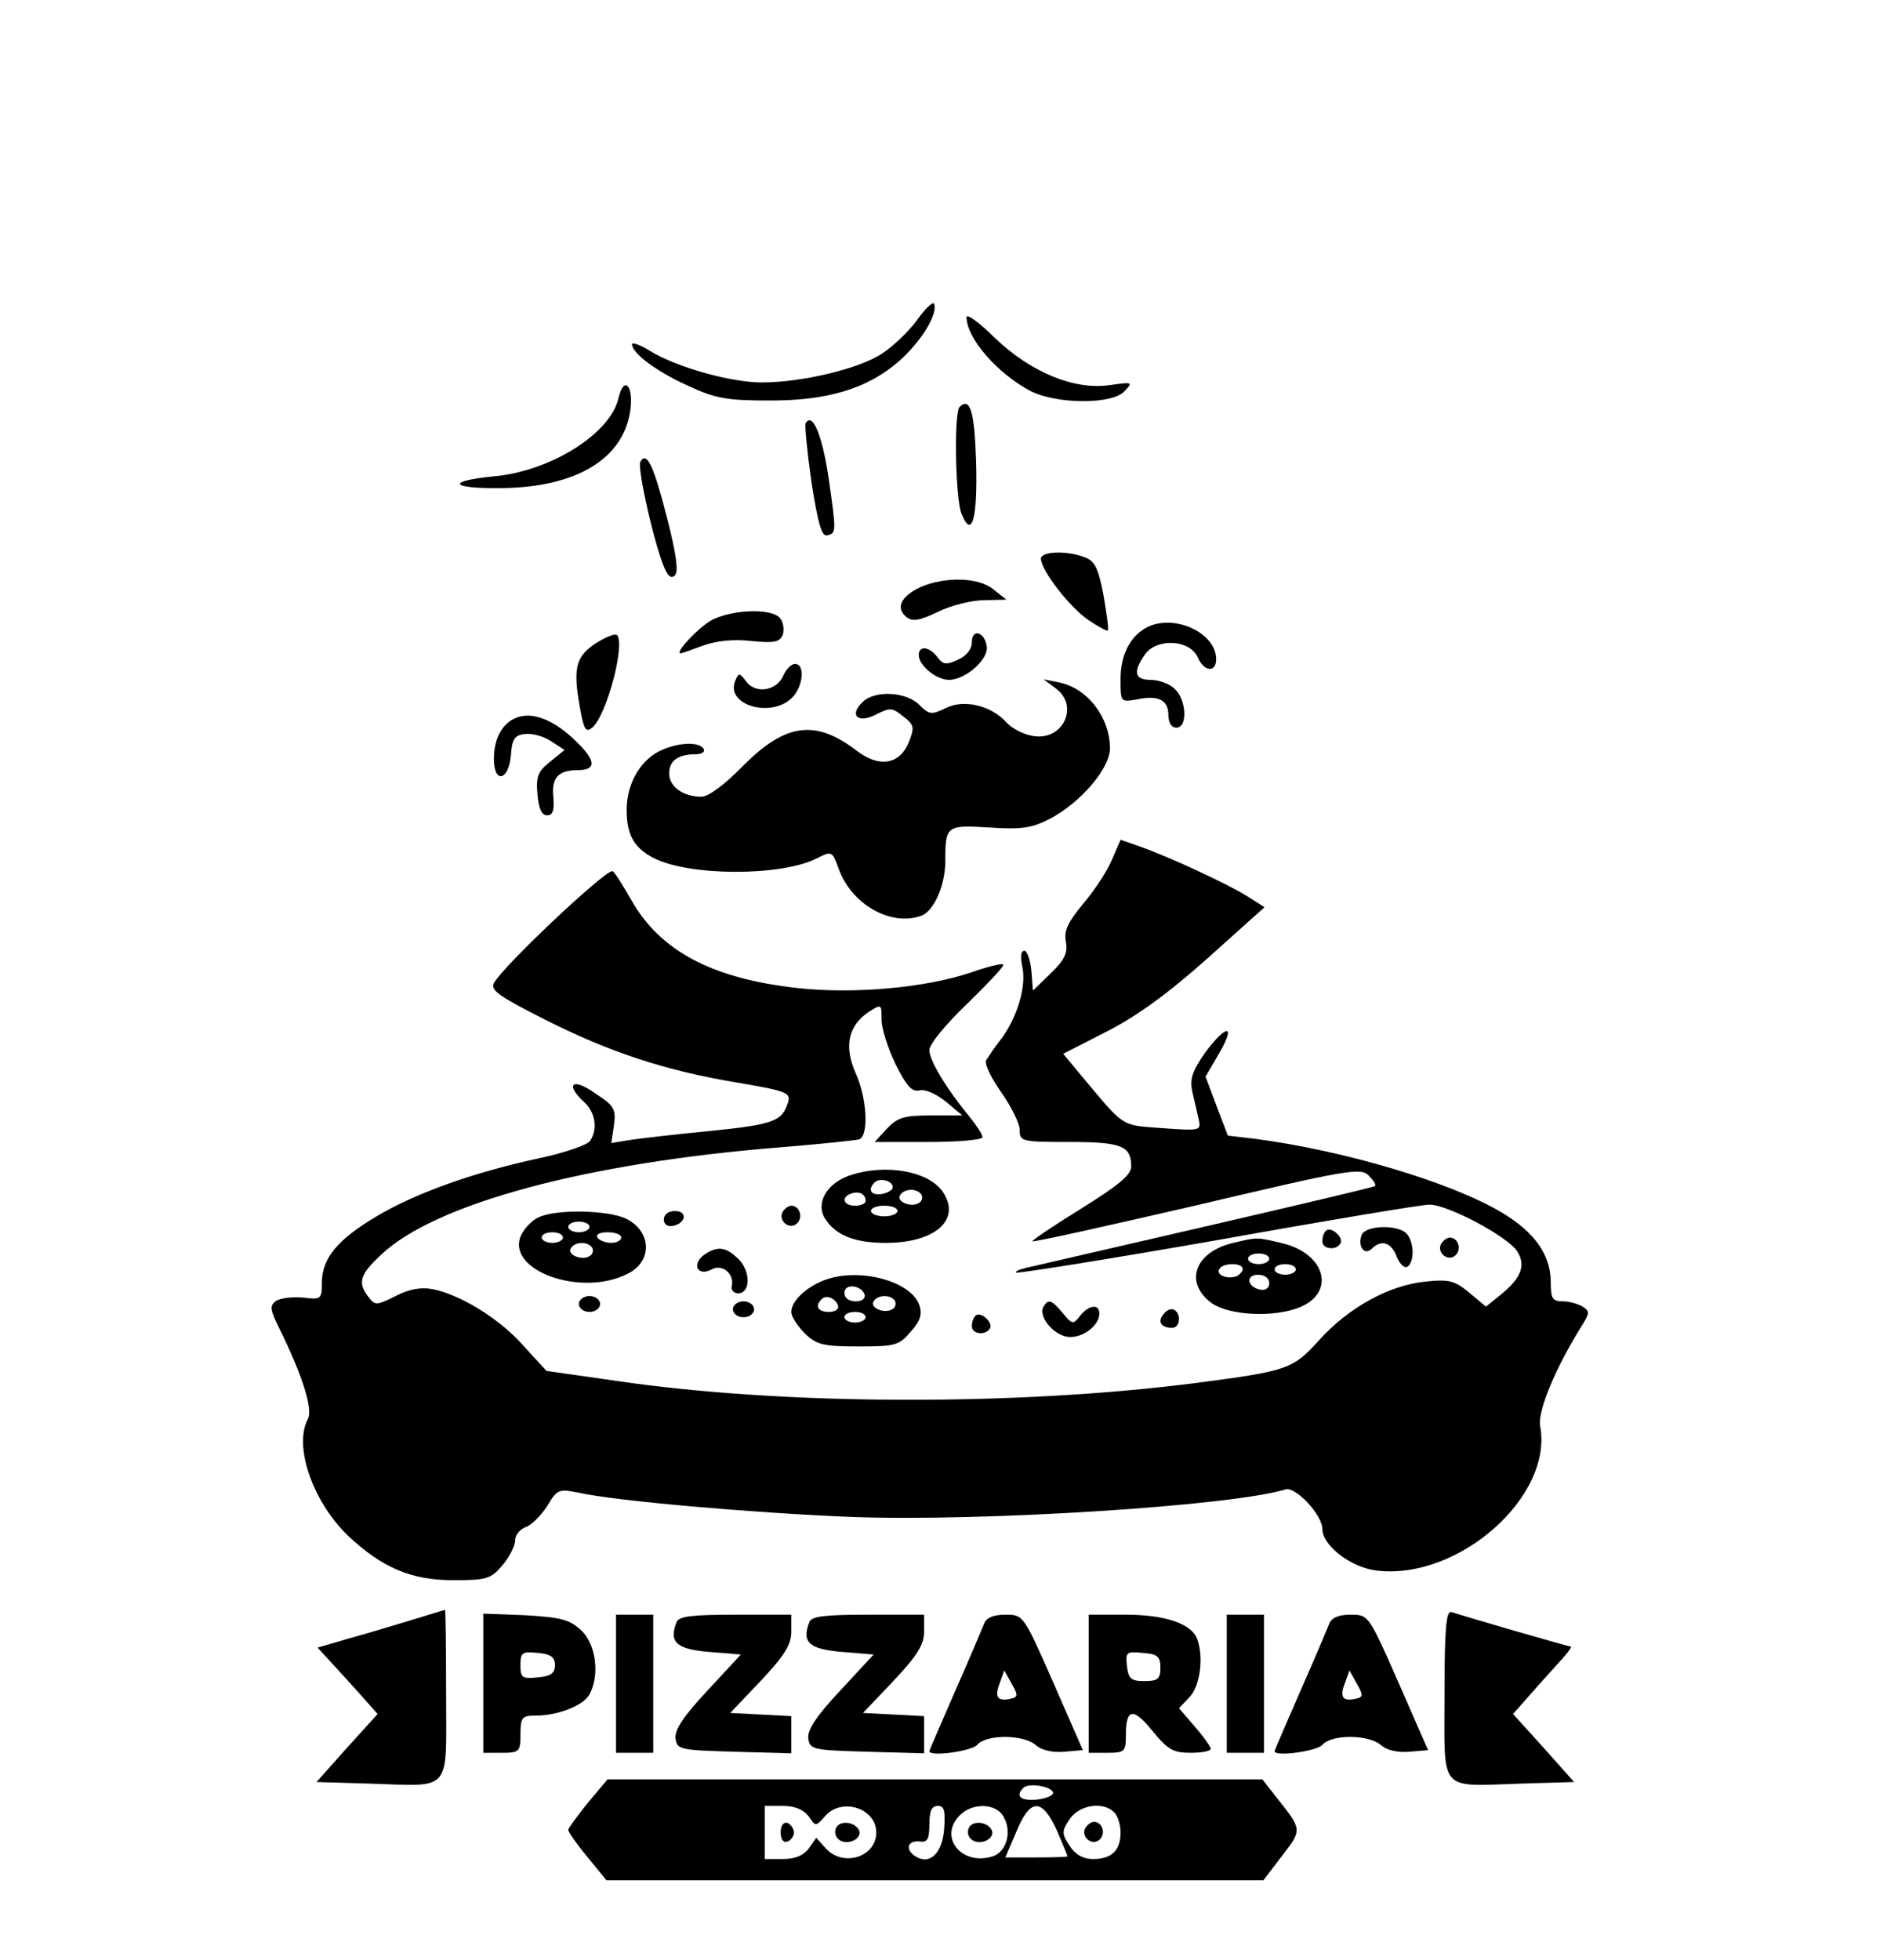 <?xml version="1.0" standalone="no"?>
<!DOCTYPE svg PUBLIC "-//W3C//DTD SVG 20010904//EN"
 "http://www.w3.org/TR/2001/REC-SVG-20010904/DTD/svg10.dtd">
<svg version="1.0" xmlns="http://www.w3.org/2000/svg"
 width="354pt" height="369pt" viewBox="0 0 354 369"
 preserveAspectRatio="xMidYMid meet">

<g transform="translate(0,369) scale(0.1,-0.1)"
fill="#000000" stroke="none">
<path d="M1728 3089 c-15 -21 -45 -50 -66 -64 -43 -29 -151 -55 -228 -55 -58
0 -162 29 -211 60 -18 11 -33 16 -33 12 0 -17 47 -52 105 -78 51 -24 74 -28
150 -28 112 -1 189 22 249 75 41 37 72 87 65 107 -2 5 -16 -8 -31 -29z"/>
<path d="M1820 3093 c0 -40 58 -106 120 -139 49 -25 153 -26 177 -1 17 18 16
18 -27 12 -67 -10 -149 24 -217 89 -29 29 -53 46 -53 39z"/>
<path d="M1165 2942 c-14 -68 -129 -140 -237 -149 -89 -9 -80 -23 14 -22 143
1 233 55 245 148 6 45 -12 64 -22 23z"/>
<path d="M1807 2924 c-11 -11 -8 -170 3 -200 20 -51 31 -11 28 96 -3 95 -11
123 -31 104z"/>
<path d="M1517 2893 c-2 -4 3 -54 11 -111 12 -76 19 -102 29 -100 18 4 18 5 3
110 -12 79 -30 123 -43 101z"/>
<path d="M1206 2821 c-7 -10 26 -156 45 -200 7 -16 13 -21 20 -14 7 7 2 42
-15 108 -25 98 -38 126 -50 106z"/>
<path d="M1960 2638 c1 -23 55 -92 89 -115 19 -13 36 -22 37 -20 2 2 -2 31 -8
66 -10 51 -16 65 -36 72 -34 13 -82 11 -82 -3z"/>
<path d="M1734 2585 c-37 -17 -48 -39 -28 -56 12 -10 24 -8 60 9 24 12 64 22
87 22 l42 1 -24 19 c-27 23 -90 25 -137 5z"/>
<path d="M1343 2524 c-25 -12 -75 -65 -61 -64 2 0 21 7 43 15 26 9 58 12 91 8
42 -4 52 -2 58 12 3 10 1 24 -5 31 -15 19 -86 17 -126 -2z"/>
<path d="M2164 2511 c-34 -15 -54 -52 -54 -99 0 -44 0 -44 30 -39 41 9 60 -1
60 -29 0 -15 6 -24 15 -24 22 0 19 53 -3 73 -10 10 -31 17 -45 17 -31 0 -34
15 -11 48 22 31 84 28 99 -5 12 -28 35 -30 35 -4 0 48 -74 84 -126 62z"/>
<path d="M1119 2477 c-36 -25 -41 -47 -25 -130 6 -31 10 -36 21 -27 28 23 64
163 46 175 -5 2 -24 -6 -42 -18z"/>
<path d="M1830 2481 c0 -13 -10 -26 -26 -33 -22 -10 -28 -10 -39 5 -15 20 -35
22 -35 4 0 -20 33 -47 57 -47 31 0 75 39 71 63 -4 28 -28 34 -28 8z"/>
<path d="M1475 2418 c-13 -29 -52 -35 -70 -11 -13 17 -14 17 -21 0 -17 -44 66
-69 106 -32 22 20 27 65 7 65 -7 0 -17 -10 -22 -22z"/>
<path d="M1988 2394 c46 -34 12 -102 -46 -89 -17 3 -38 15 -47 25 -29 32 -80
44 -114 27 -27 -13 -31 -13 -50 6 -25 25 -84 28 -107 5 -26 -25 -8 -41 26 -23
26 13 30 13 51 -4 21 -16 21 -21 10 -49 -17 -41 -55 -48 -97 -16 -78 60 -134
53 -214 -27 -35 -36 -66 -59 -79 -59 -35 0 -61 19 -61 44 0 24 17 36 51 36 11
0 17 5 14 10 -9 15 -52 12 -85 -5 -36 -19 -60 -62 -60 -110 0 -47 14 -71 50
-90 67 -35 242 -35 308 -1 28 14 29 14 41 -19 24 -68 99 -110 156 -89 24 9 45
58 45 103 0 67 2 68 84 63 59 -4 79 -1 112 16 58 30 114 95 114 133 0 58 -42
113 -95 124 l-30 6 23 -17z"/>
<path d="M973 2339 c-27 -10 -43 -39 -43 -78 0 -47 28 -41 32 7 2 30 7 38 26
40 13 2 35 -4 49 -13 l26 -17 -27 -22 c-23 -18 -27 -28 -24 -61 2 -27 8 -40
18 -40 11 0 14 9 12 34 -4 36 9 51 45 51 36 0 36 17 -1 53 -40 40 -82 58 -113
46z"/>
<path d="M2094 2072 c-8 -20 -32 -57 -54 -83 -29 -35 -37 -51 -33 -72 4 -20
-2 -34 -28 -59 l-34 -33 -3 38 c-2 20 -8 37 -13 37 -7 0 -8 -12 -4 -30 8 -36
-9 -94 -39 -135 -13 -16 -25 -35 -29 -41 -4 -6 9 -33 28 -60 19 -27 35 -59 35
-71 0 -22 3 -23 93 -23 98 0 117 -7 117 -46 0 -16 -23 -35 -95 -80 -52 -32
-93 -60 -91 -61 2 -2 141 29 310 68 284 67 308 71 323 56 9 -9 15 -18 12 -20
-2 -2 -146 -36 -319 -76 -173 -40 -325 -75 -338 -78 -13 -3 -21 -7 -19 -9 2
-2 172 25 378 61 206 37 386 67 400 67 33 1 147 -59 166 -88 17 -27 7 -51 -33
-83 l-26 -21 -31 26 c-28 23 -38 26 -84 21 -68 -7 -144 -49 -199 -110 -50 -55
-58 -58 -234 -81 -337 -43 -774 -42 -1088 4 l-133 19 -44 48 c-45 51 -119 96
-171 106 -21 4 -44 0 -69 -13 -36 -18 -39 -18 -51 -2 -21 27 -17 42 24 80 101
96 387 173 752 202 74 6 141 13 148 15 18 7 15 77 -7 125 -22 50 -14 89 25
115 24 15 24 15 24 -15 0 -16 12 -54 26 -83 21 -42 31 -53 45 -50 11 3 31 -6
50 -21 l31 -26 -59 0 c-51 0 -63 -4 -83 -25 l-23 -25 101 0 c56 0 102 4 102 9
0 5 -11 22 -24 38 -43 52 -76 106 -76 126 0 11 30 48 72 88 39 38 70 71 67 73
-2 3 -30 -4 -61 -15 -86 -29 -222 -41 -328 -29 -160 18 -257 70 -311 165 -17
30 -33 55 -36 55 -16 0 -207 -180 -223 -211 -7 -13 10 -25 93 -67 126 -64 232
-98 364 -120 94 -16 102 -19 97 -37 -11 -36 -27 -42 -144 -54 -63 -6 -132 -14
-152 -17 l-37 -6 5 33 c4 31 1 37 -36 61 -42 30 -57 17 -20 -17 21 -19 26 -51
11 -73 -4 -7 -46 -22 -93 -32 -126 -27 -235 -66 -309 -110 -74 -44 -103 -79
-103 -126 0 -30 -2 -31 -35 -27 -20 2 -43 -1 -51 -6 -12 -9 -12 -15 4 -48 46
-93 65 -155 56 -174 -28 -51 9 -157 76 -221 64 -60 119 -83 197 -83 63 0 71 2
93 28 13 15 24 37 24 47 0 10 9 21 20 25 10 3 28 21 40 39 19 32 22 33 58 26
70 -16 337 -39 517 -46 248 -9 717 21 816 52 19 5 69 -48 69 -75 0 -31 55 -73
103 -78 154 -18 332 140 307 272 -5 28 29 111 81 193 12 20 12 24 -1 32 -8 5
-25 10 -37 10 -20 0 -23 5 -23 36 0 51 -30 94 -92 131 -95 57 -297 117 -465
139 l-51 6 -21 55 -21 56 25 43 c33 56 15 57 -26 2 -24 -35 -29 -49 -24 -73 4
-16 9 -40 12 -52 5 -22 3 -22 -68 -17 -80 6 -70 0 -153 99 l-34 41 82 42 c57
29 116 72 190 138 l107 96 -33 21 c-39 24 -147 74 -201 93 l-37 13 -16 -37z"/>
<path d="M1600 1477 c-44 -15 -65 -53 -46 -82 20 -31 56 -45 114 -45 92 0 142
43 108 95 -26 40 -108 55 -176 32z m81 -22 c0 -5 -9 -11 -21 -13 -20 -3 -27 8
-13 22 10 9 34 3 34 -9z m-51 -26 c0 -5 -9 -9 -20 -9 -22 0 -27 16 -7 23 15 5
27 -1 27 -14z m105 12 c3 -5 1 -13 -5 -16 -15 -9 -43 3 -35 15 8 13 32 13 40
1z m-45 -31 c0 -5 -11 -10 -25 -10 -14 0 -25 5 -25 10 0 6 11 10 25 10 14 0
25 -4 25 -10z"/>
<path d="M1474 1409 c-10 -17 13 -36 27 -22 12 12 4 33 -11 33 -5 0 -12 -5
-16 -11z"/>
<path d="M1014 1398 c-12 -5 -27 -21 -33 -34 -29 -66 114 -117 201 -72 47 23
45 79 -2 103 -33 17 -134 19 -166 3z m96 -18 c0 -5 -9 -10 -20 -10 -11 0 -20
5 -20 10 0 6 9 10 20 10 11 0 20 -4 20 -10z m-50 -20 c0 -5 -9 -10 -20 -10
-11 0 -20 5 -20 10 0 6 9 10 20 10 11 0 20 -4 20 -10z m110 0 c0 -5 -9 -10
-19 -10 -11 0 -23 5 -26 10 -4 6 5 10 19 10 14 0 26 -4 26 -10z m-55 -19 c3
-5 1 -13 -5 -16 -15 -9 -43 3 -35 15 8 13 32 13 40 1z"/>
<path d="M1250 1394 c0 -9 7 -14 17 -12 25 5 28 28 4 28 -12 0 -21 -6 -21 -16z"/>
<path d="M2497 1373 c-4 -3 -7 -12 -7 -20 0 -15 26 -18 34 -4 7 11 -18 33 -27
24z"/>
<path d="M2564 1365 c-8 -21 5 -40 19 -26 18 18 37 12 47 -15 6 -14 14 -22 20
-19 14 9 13 48 -2 63 -17 17 -77 15 -84 -3z"/>
<path d="M2322 1350 c-72 -17 -93 -74 -41 -113 33 -24 119 -28 167 -8 67 28
48 100 -32 120 -50 12 -48 12 -94 1z m68 -30 c0 -5 -9 -10 -20 -10 -11 0 -20
5 -20 10 0 6 9 10 20 10 11 0 20 -4 20 -10z m-50 -19 c0 -5 -6 -11 -12 -14
-18 -6 -39 3 -32 14 7 12 44 12 44 0z m100 -1 c0 -5 -9 -10 -20 -10 -11 0 -20
5 -20 10 0 6 9 10 20 10 11 0 20 -4 20 -10z m-50 -26 c0 -9 -7 -14 -17 -12
-25 5 -28 28 -4 28 12 0 21 -6 21 -16z"/>
<path d="M2714 1349 c-10 -17 13 -36 27 -22 12 12 4 33 -11 33 -5 0 -12 -5
-16 -11z"/>
<path d="M1325 1327 c-23 -18 -11 -41 15 -27 20 11 43 -8 38 -31 -2 -8 4 -14
12 -14 23 0 24 41 1 64 -24 24 -40 26 -66 8z"/>
<path d="M1550 1279 c-34 -14 -60 -39 -60 -59 0 -9 12 -27 26 -41 22 -21 35
-24 101 -24 69 0 76 2 98 28 18 20 22 33 16 50 -16 46 -116 72 -181 46z m78
-26 c2 -8 -5 -13 -17 -13 -12 0 -21 6 -21 16 0 18 31 15 38 -3z m-50 -21 c2
-7 -6 -12 -17 -12 -21 0 -27 11 -14 24 9 9 26 2 31 -12z m107 9 c3 -5 1 -13
-5 -16 -15 -9 -43 3 -35 15 8 13 32 13 40 1z m-55 -31 c0 -5 -9 -10 -20 -10
-11 0 -20 5 -20 10 0 6 9 10 20 10 11 0 20 -4 20 -10z"/>
<path d="M1090 1235 c0 -8 9 -15 20 -15 11 0 20 7 20 15 0 8 -9 15 -20 15 -11
0 -20 -7 -20 -15z"/>
<path d="M1380 1225 c0 -8 9 -15 20 -15 11 0 20 7 20 15 0 8 -9 15 -20 15 -11
0 -20 -7 -20 -15z"/>
<path d="M1965 1230 c-10 -16 14 -49 41 -56 27 -7 64 18 64 43 0 19 -20 16
-36 -4 -13 -17 -15 -17 -33 5 -21 25 -27 27 -36 12z"/>
<path d="M2191 1216 c-12 -14 -5 -26 16 -26 15 0 18 26 4 34 -5 3 -14 0 -20
-8z"/>
<path d="M1837 1213 c-4 -3 -7 -12 -7 -20 0 -15 26 -18 34 -4 7 11 -18 33 -27
24z"/>
<path d="M775 640 c-33 -10 -86 -26 -119 -35 l-58 -17 34 -37 c18 -20 44 -48
56 -62 l23 -26 -58 -64 -57 -64 100 -3 c157 -5 144 -19 144 168 0 88 -1 160
-2 159 -2 0 -30 -9 -63 -19z"/>
<path d="M2720 500 c0 -187 -13 -173 144 -168 l100 3 -57 64 -58 64 23 26 c12
14 38 43 57 64 19 20 32 37 29 37 -5 0 -198 56 -225 65 -10 3 -13 -32 -13
-155z"/>
<path d="M910 521 l0 -131 35 0 c33 0 35 2 35 35 0 32 3 35 29 35 41 0 90 19
101 40 20 37 12 95 -16 121 -22 20 -38 24 -105 28 l-79 3 0 -131z m135 34 c0
-15 -8 -21 -32 -23 -30 -3 -33 -1 -33 23 0 24 3 26 33 23 24 -2 32 -8 32 -23z"/>
<path d="M1160 520 l0 -130 35 0 35 0 0 130 0 130 -35 0 -35 0 0 -130z"/>
<path d="M1274 636 c-15 -38 0 -51 61 -56 l60 -5 -63 -68 c-45 -48 -62 -74
-60 -90 3 -21 8 -22 111 -25 l107 -3 0 35 0 35 -57 3 -58 3 58 61 c45 48 57
68 57 92 l0 32 -105 0 c-83 0 -107 -3 -111 -14z"/>
<path d="M1524 636 c-15 -38 0 -51 61 -56 l60 -5 -63 -68 c-45 -48 -62 -74
-60 -90 3 -21 8 -22 111 -25 l107 -3 0 35 0 35 -57 3 -58 3 58 61 c45 48 57
68 57 92 l0 32 -105 0 c-83 0 -107 -3 -111 -14z"/>
<path d="M1853 633 c-4 -10 -28 -67 -55 -128 -26 -60 -48 -110 -48 -112 0 -11
80 0 90 12 17 20 88 20 111 -1 10 -9 31 -14 53 -12 l35 3 -56 128 c-56 127
-56 127 -90 127 -23 0 -36 -6 -40 -17z m51 -141 c-25 -6 -32 2 -22 28 l9 25
14 -25 c12 -21 12 -25 -1 -28z"/>
<path d="M2050 520 l0 -130 35 0 c33 0 35 2 35 34 0 50 14 52 51 6 28 -34 38
-40 71 -40 21 0 38 3 38 8 -1 4 -14 23 -30 41 l-30 35 20 21 c20 21 27 76 14
110 -11 28 -60 45 -134 45 l-70 0 0 -130z m135 30 c0 -21 -5 -25 -30 -25 -25
0 -30 4 -33 28 -3 27 -1 28 30 25 28 -2 33 -7 33 -28z"/>
<path d="M2310 520 l0 -130 35 0 35 0 0 130 0 130 -35 0 -35 0 0 -130z"/>
<path d="M2503 633 c-4 -10 -28 -67 -55 -128 -26 -60 -48 -110 -48 -112 0 -11
80 0 90 12 17 20 88 20 111 -1 10 -9 31 -14 53 -12 l35 3 -56 128 c-56 127
-56 127 -90 127 -23 0 -36 -6 -40 -17z m51 -141 c-25 -6 -32 2 -22 28 l9 25
14 -25 c12 -21 12 -25 -1 -28z"/>
<path d="M1107 296 c-20 -25 -37 -48 -37 -51 0 -4 16 -27 36 -51 l36 -44 619
0 618 0 35 46 c38 49 38 49 -8 107 l-29 37 -617 0 -616 0 -37 -44z m876 19 c1
-5 -13 -11 -30 -13 -31 -3 -42 6 -26 22 10 10 53 3 56 -9z m-460 -45 c13 -19
13 -19 30 0 31 37 97 16 97 -30 0 -46 -62 -66 -95 -30 l-18 20 -14 -20 c-10
-13 -25 -20 -49 -20 l-34 0 0 50 0 50 34 0 c23 0 39 -7 49 -20z m255 -21 c-3
-48 -27 -71 -54 -54 -21 13 -15 31 9 28 13 -2 17 5 17 32 0 25 4 35 16 35 12
0 14 -9 12 -41z m112 20 c16 -28 5 -66 -21 -74 -57 -18 -101 34 -64 75 24 27
71 26 85 -1z m100 -25 c11 -26 20 -47 20 -49 0 -1 -26 -2 -58 -2 l-59 0 21 49
c26 63 48 63 76 2z m108 34 c7 -7 12 -24 12 -38 0 -34 -17 -50 -52 -50 -18 0
-33 8 -44 25 -15 23 -15 27 0 50 18 27 63 34 84 13z"/>
<path d="M1470 240 c0 -13 5 -20 13 -17 6 2 12 10 12 17 0 7 -6 15 -12 18 -8
2 -13 -5 -13 -18z"/>
<path d="M1575 250 c-4 -7 -3 -16 3 -22 14 -14 45 -2 40 15 -6 16 -34 21 -43
7z"/>
<path d="M1825 250 c-4 -7 -3 -16 3 -22 14 -14 45 -2 40 15 -6 16 -34 21 -43
7z"/>
<path d="M2044 249 c-10 -17 13 -36 27 -22 12 12 4 33 -11 33 -5 0 -12 -5 -16
-11z"/>
</g>
</svg>
